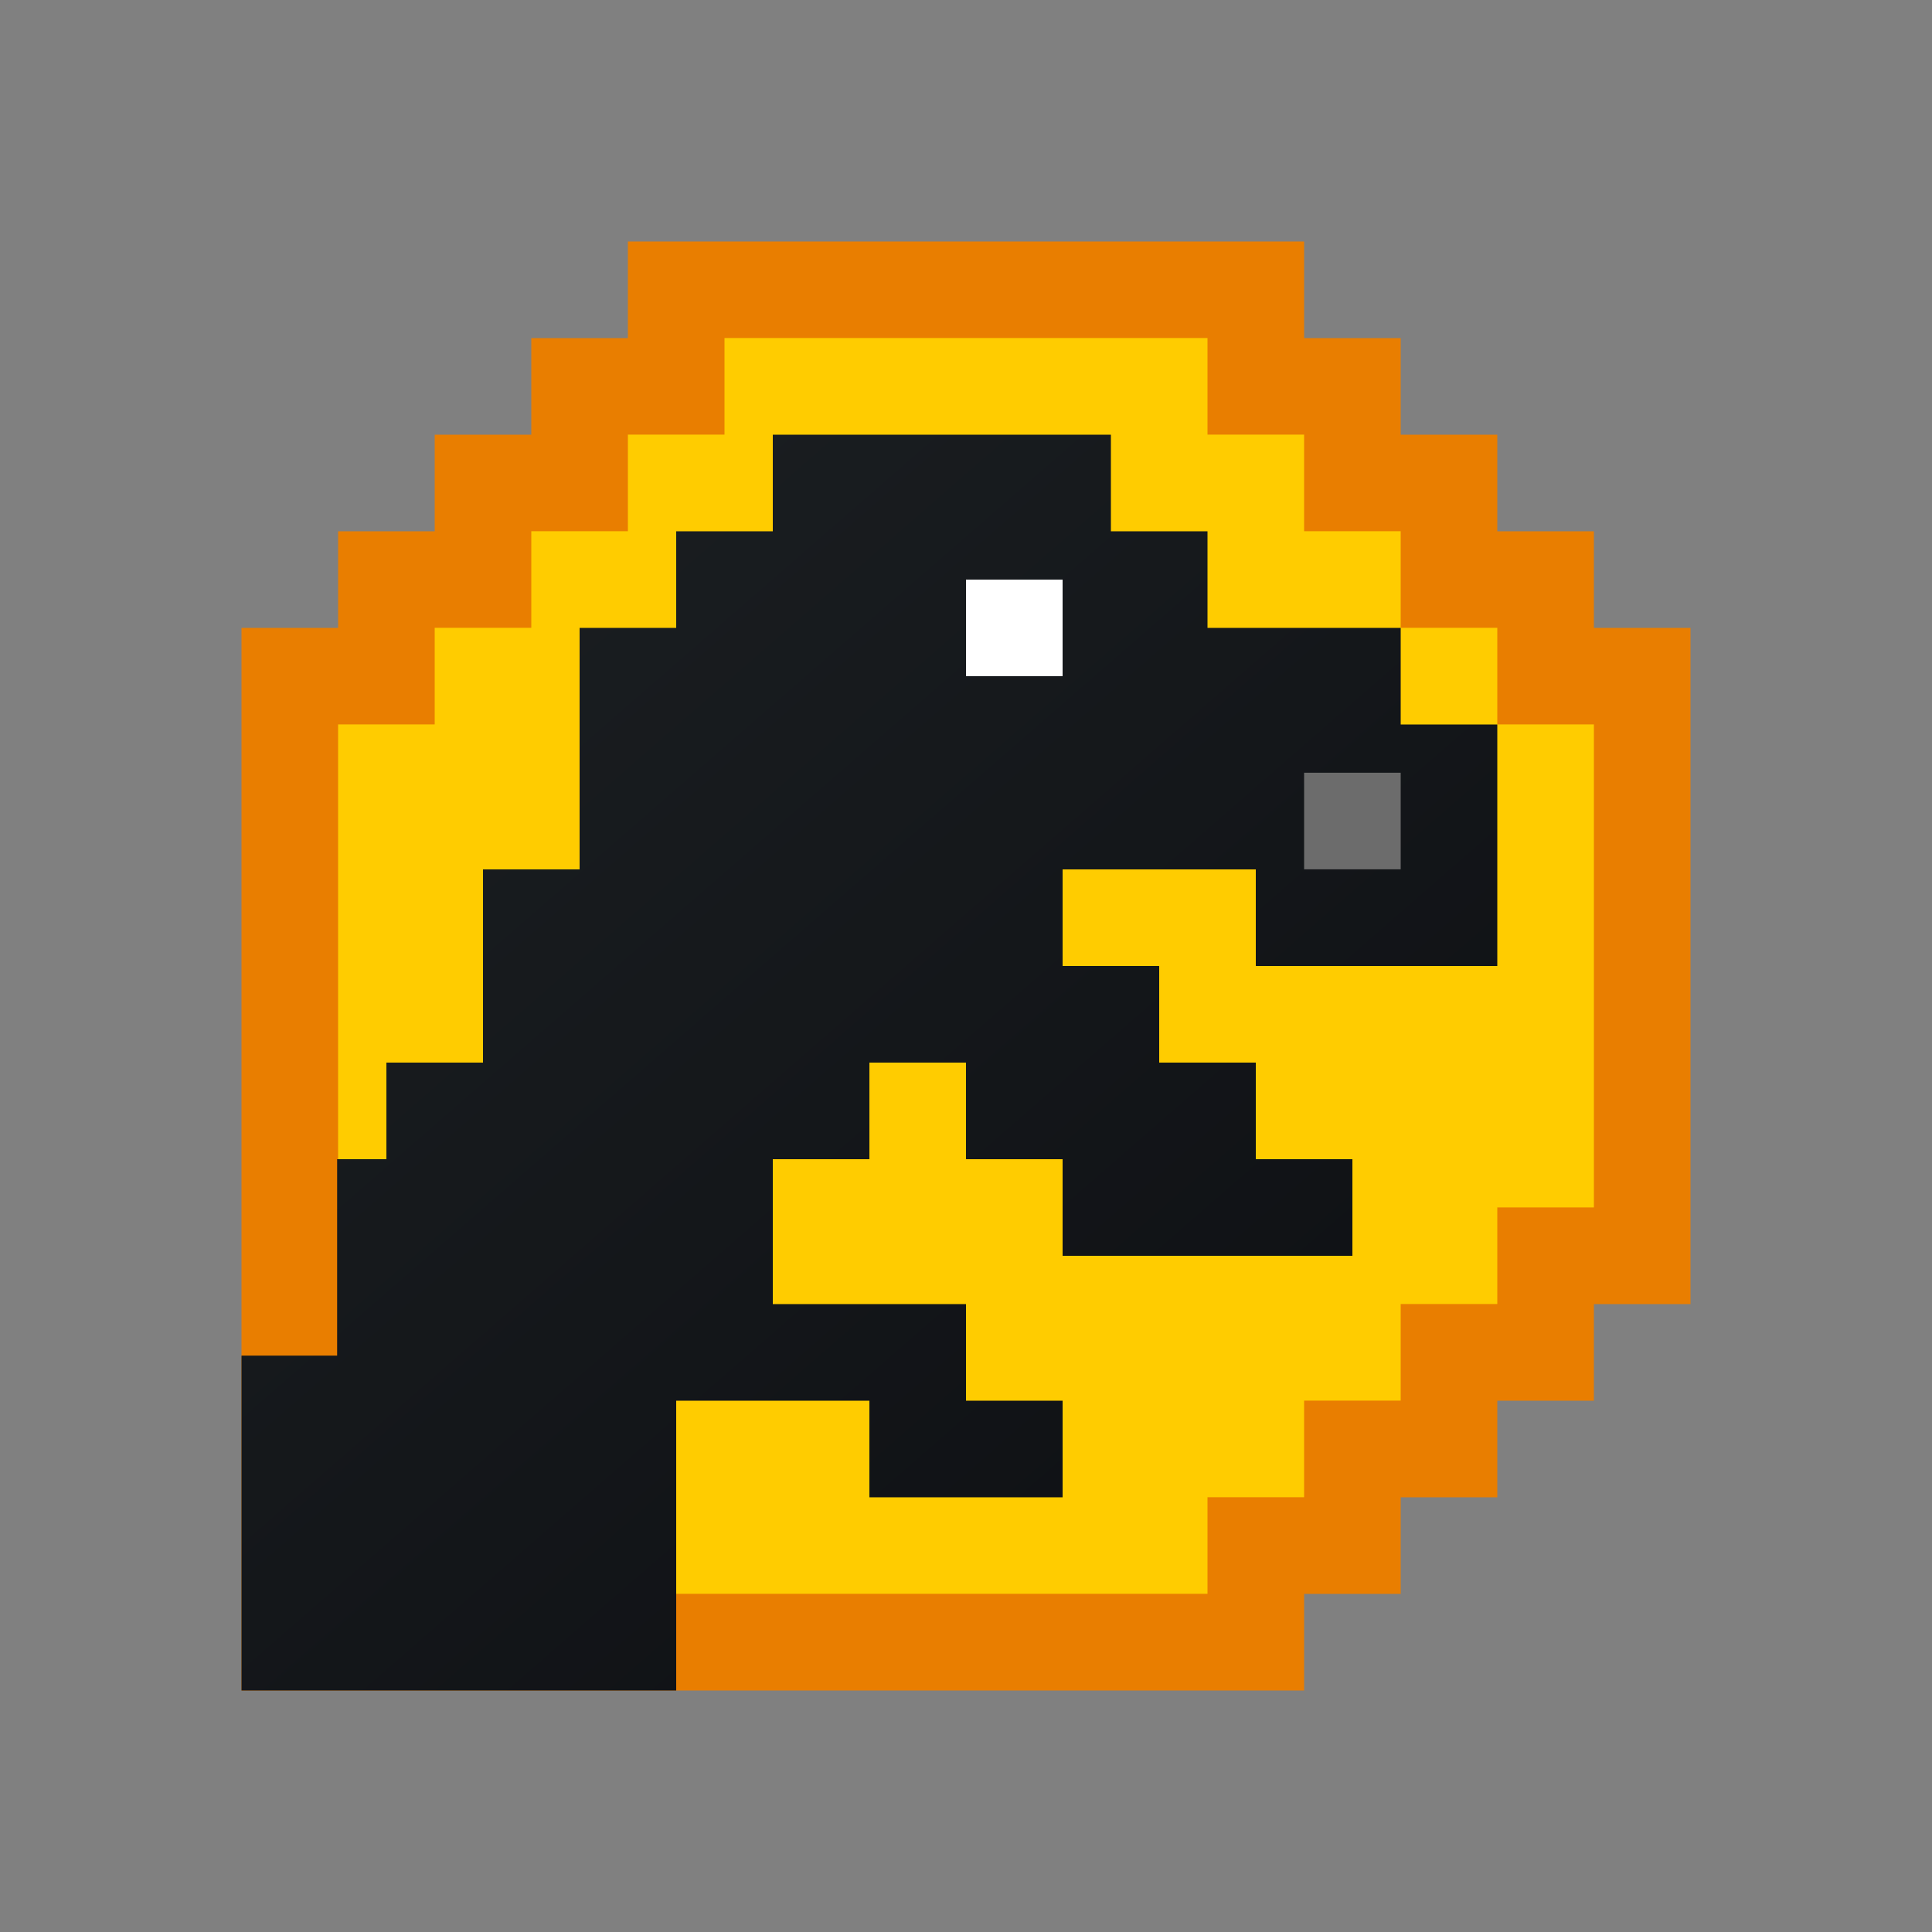 <svg xmlns="http://www.w3.org/2000/svg" width="24" height="24" fill="none" viewBox="0 0 24 24">
    <rect x="0" y="0" width="24" height="24" fill="#808080" stroke="none"/>
    <path fill="#E97E00" d="M3 21h13.2v-1.2h1.2v-1.2h1.2v-1.2h1.2v-1.2H21V7.8h-1.2V6.6h-1.2V5.4h-1.2V4.2h-1.2V3H7.8v1.2H6.6v1.2H5.4v1.2H4.2v1.2H3z"/>
    <path fill="#FC0" d="M4.2 19.799H15v-1.2h1.2v-1.2h1.2v-1.2h1.2v-1.2h1.2v-6h-1.2v-1.2h-1.2v-1.2h-1.2v-1.2H15v-1.2H9v1.2H7.8v1.2H6.6v1.2H5.4v1.2H4.2z"/>
    <path fill="url(#DNXC__a)" d="M3 21v-4.16h1.188V14.4H4.8v-1.2H6v-2.4h1.2v-3h1.2V6.6h1.2V5.4h4.2v1.2H15v1.2h2.4V9h1.2v3h-3v-1.2h-2.4V12h1.2v1.2h1.2v1.2h1.2v1.2h-3.6v-1.2H12v-1.2h-1.2v1.2H9.6v1.8H12v1.2h1.2v1.2h-2.4v-1.2H8.4V21z"/>
    <path fill="#6C6C6C" d="M16.2 9.599v1.2h1.2v-1.2z"/>
    <path fill="#fff" d="M12 7.2v1.2h1.2V7.2z"/>
    <defs>
        <linearGradient id="DNXC__a" x1="6.351" x2="24.905" y1="6.122" y2="27.431" gradientUnits="userSpaceOnUse">
            <stop stop-color="#1A1E21"/>
            <stop offset="1" stop-color="#06060A"/>
        </linearGradient>
    </defs>
</svg>
